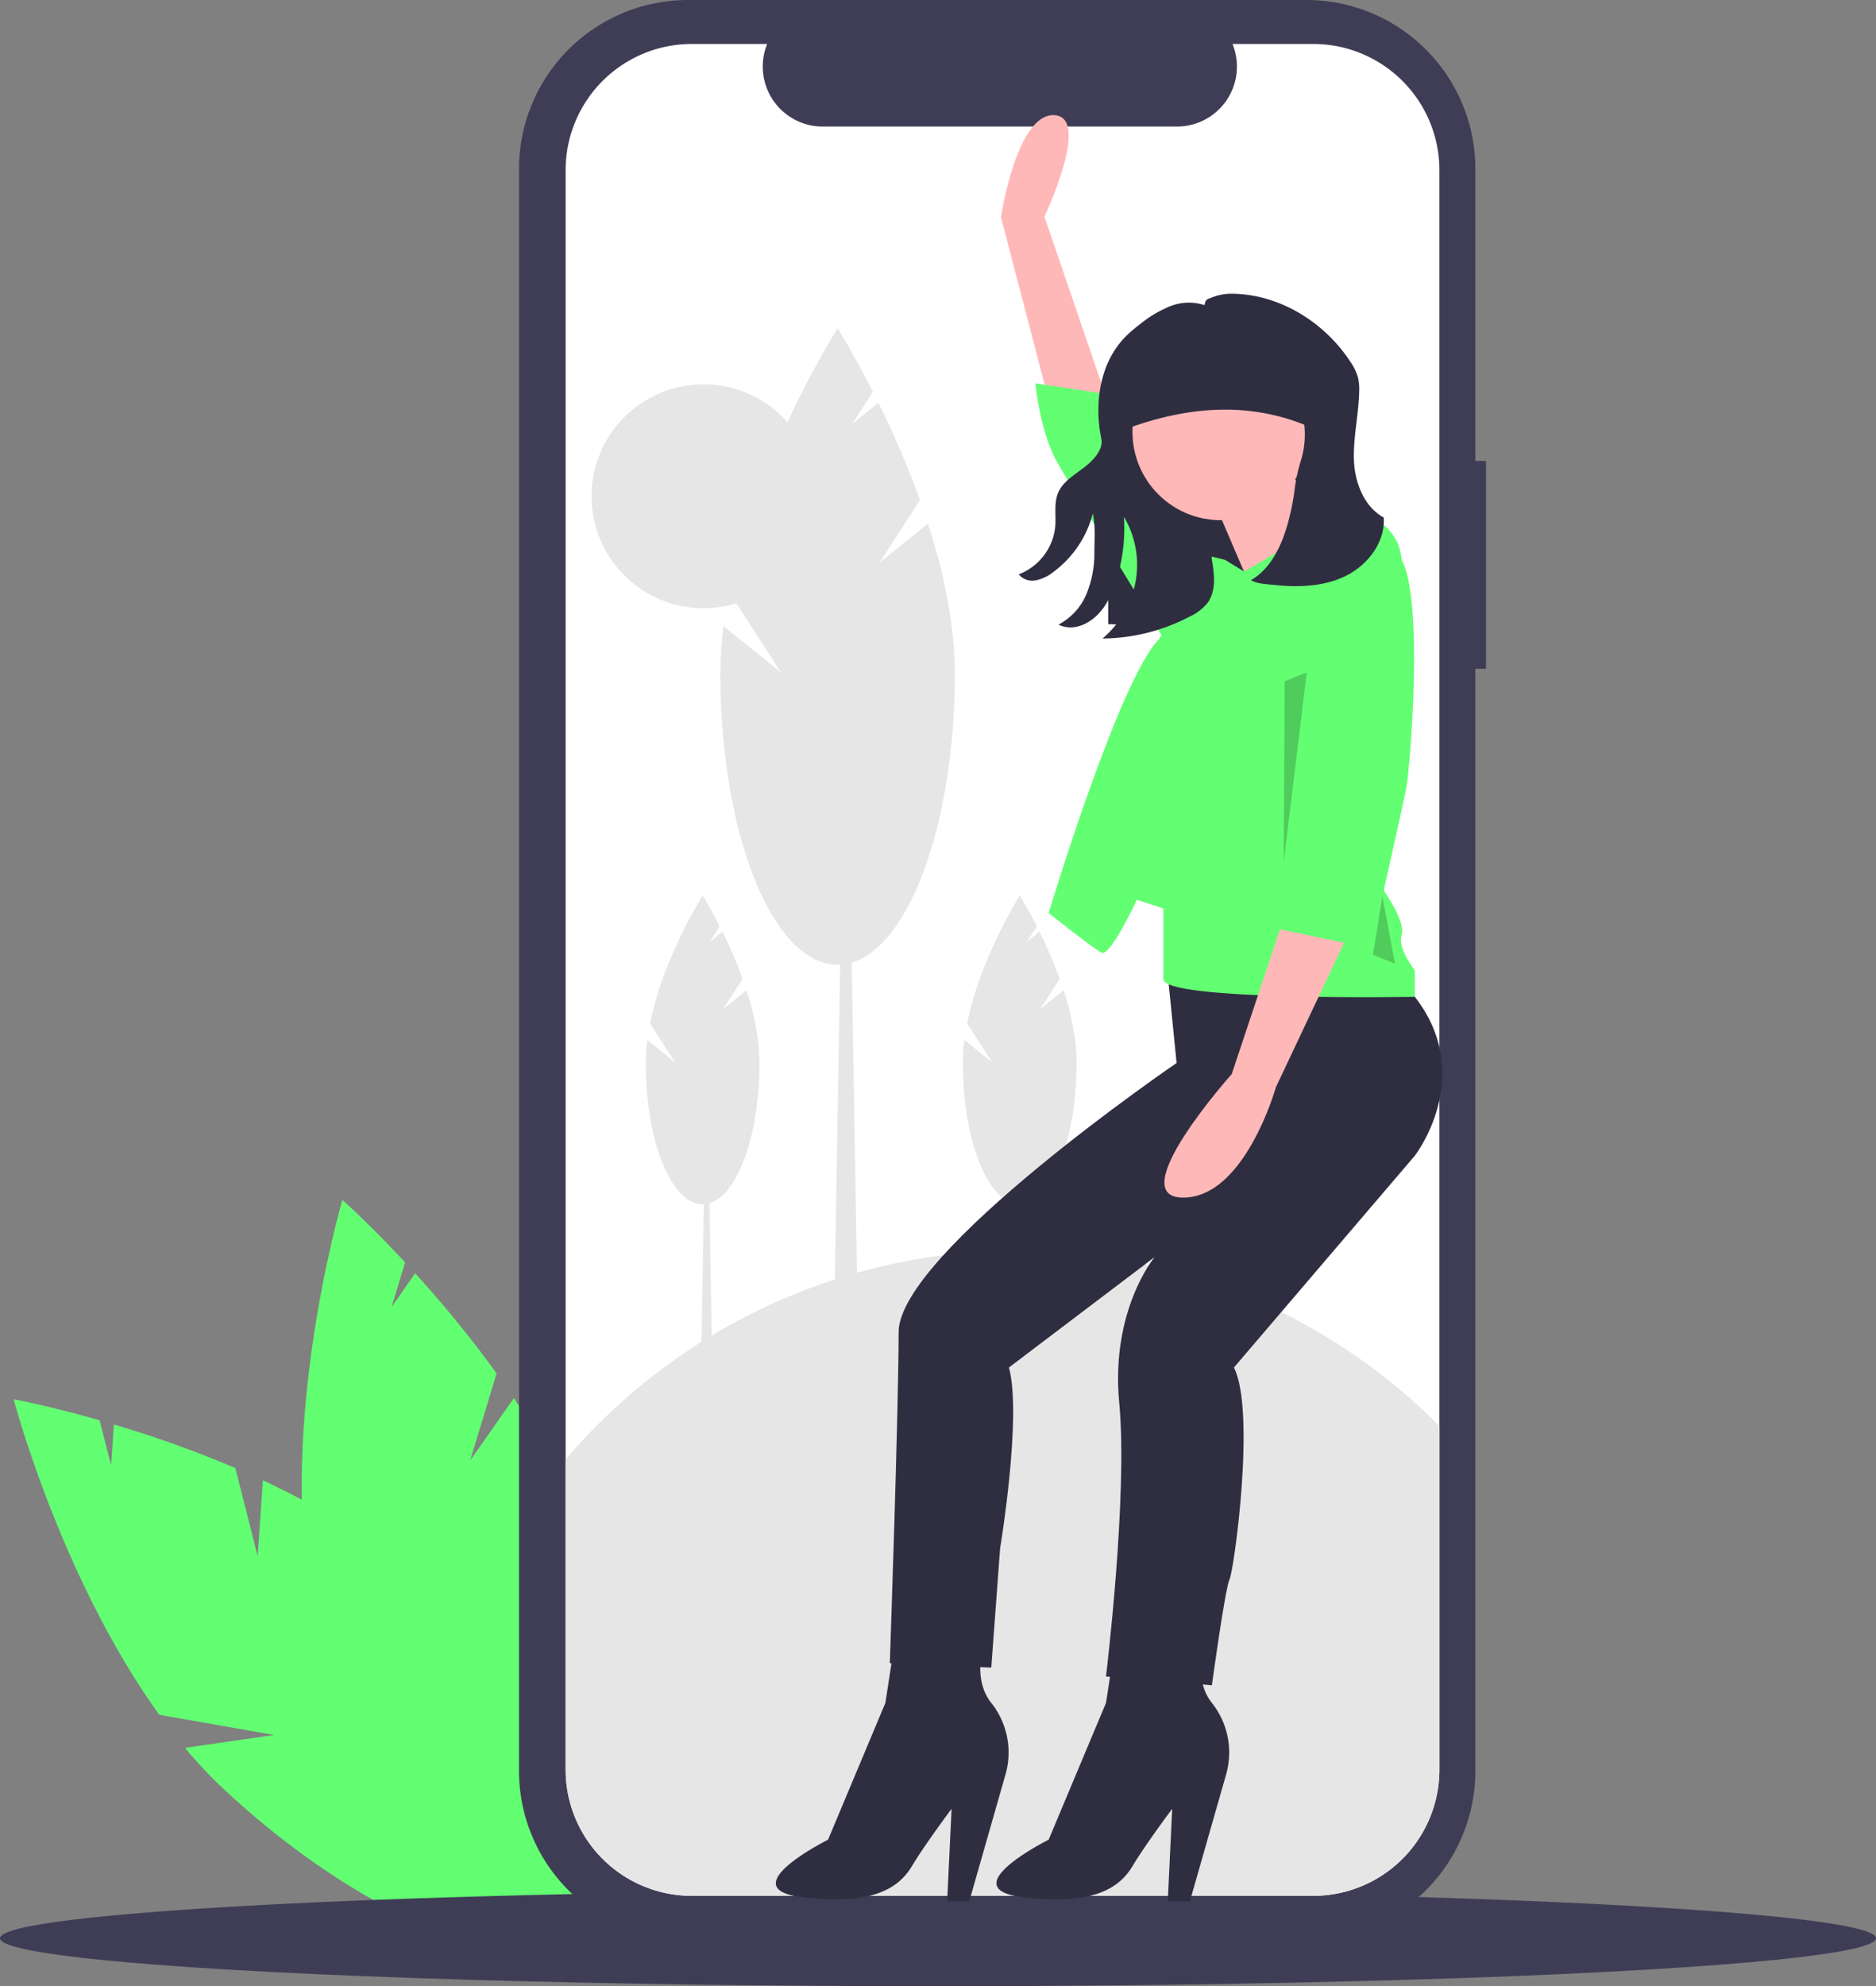 <svg id="aadef149-4ba5-4382-9e09-7df651a328a5" data-name="Layer 1" xmlns="http://www.w3.org/2000/svg" width="704" height="745.194" viewBox="0 0 704 745.194"><rect x="0" y="0" width="704" height="745.194" fill="#808080" stroke="none"/><title>mobile_web</title><path d="M344.694,661.251l-8.387-33.073A429.461,429.461,0,0,0,290.742,611.834l-1.058,15.371L285.39,610.271c-19.202-5.482-32.265-7.896-32.265-7.896s17.649,67.097,54.661,118.393l43.124,7.572-33.501,4.832A173.751,173.751,0,0,0,332.395,749.052c53.84,49.97,113.807,72.894,133.938,51.203s-7.195-79.784-61.035-129.754c-16.691-15.491-37.658-27.922-58.646-37.705Z" transform="translate(-248 -77.403)" fill="#63ff72"/><path d="M424.443,625.33l9.916-32.647a429.465,429.465,0,0,0-30.557-37.544L394.951,567.75l5.077-16.715c-13.604-14.618-23.539-23.438-23.539-23.438s-19.575,66.561-14.405,129.604l33.002,28.773L363.909,672.793a173.751,173.751,0,0,0,4.621,21.341c20.26,70.607,59.745,121.228,88.19,113.065s35.081-72.017,14.821-142.624c-6.281-21.889-17.804-43.368-30.714-62.592Z" transform="translate(-248 -77.403)" fill="#63ff72"/><ellipse cx="352" cy="727.194" rx="352" ry="18" fill="#3f3d56"/><path d="M805.654,250.35h-3.999V140.805a63.402,63.402,0,0,0-63.402-63.402H506.166a63.402,63.402,0,0,0-63.402,63.402V741.779a63.402,63.402,0,0,0,63.402,63.402H738.253a63.402,63.402,0,0,0,63.402-63.402V328.326h3.999Z" transform="translate(-248 -77.403)" fill="#3f3d56"/><path d="M788.16,141.247v600.09a47.351,47.351,0,0,1-47.35,47.35H507.61a47.351,47.351,0,0,1-47.35-47.35v-600.09a47.351,47.351,0,0,1,47.35-47.35H535.9a22.507,22.507,0,0,0,20.83,30.99H689.69a22.507,22.507,0,0,0,20.83-30.99h30.29A47.351,47.351,0,0,1,788.16,141.247Z" transform="translate(-248 -77.403)" fill="#fff"/><path d="M788.16,612.407v128.93a47.351,47.351,0,0,1-47.35,47.35H507.61a47.351,47.351,0,0,1-47.35-47.35v-116.36a222.971,222.971,0,0,1,327.9-12.57Z" transform="translate(-248 -77.403)" fill="#e6e6e6"/><polygon points="322.174 511.167 312.75 511.167 315.891 327.064 319.033 327.064 322.174 511.167" fill="#e6e6e6"/><path d="M578.028,288.559l15.214-23.512a352.497,352.497,0,0,0-15.608-36.537l-9.838,7.946,7.789-12.038c-7.423-14.613-13.265-23.82-13.265-23.82s-30.512,48.081-40.705,98.988l19.523,30.171L519.525,312.301a142.61,142.61,0,0,0-1.186,17.883c0,60.291,19.691,109.166,43.981,109.166s43.981-48.875,43.981-109.166c0-18.691-4.228-38.245-10.061-56.334Z" transform="translate(-248 -77.403)" fill="#e6e6e6"/><polygon points="267.479 524.167 262.908 524.167 264.432 434.879 265.955 434.879 267.479 524.167" fill="#e6e6e6"/><path d="M519.288,456.068l7.378-11.403a170.957,170.957,0,0,0-7.57-17.72l-4.771,3.854,3.778-5.838c-3.6-7.087-6.433-11.552-6.433-11.552s-14.798,23.319-19.742,48.008l9.468,14.633-10.482-8.466a69.165,69.165,0,0,0-.575,8.673c0,29.24,9.55,52.945,21.33,52.945S533,505.496,533,476.255c0-9.065-2.051-18.549-4.88-27.321Z" transform="translate(-248 -77.403)" fill="#e6e6e6"/><polygon points="386.479 524.167 381.908 524.167 383.432 434.879 384.955 434.879 386.479 524.167" fill="#e6e6e6"/><path d="M638.288,456.068l7.378-11.403a170.957,170.957,0,0,0-7.57-17.72l-4.771,3.854,3.778-5.838c-3.6-7.087-6.433-11.552-6.433-11.552s-14.798,23.319-19.742,48.008l9.468,14.633-10.482-8.466a69.165,69.165,0,0,0-.575,8.673c0,29.24,9.55,52.945,21.33,52.945S652,505.496,652,476.255c0-9.065-2.051-18.549-4.88-27.321Z" transform="translate(-248 -77.403)" fill="#e6e6e6"/><circle cx="264" cy="186.194" r="42" fill="#e6e6e6"/><polygon points="415.872 234.173 492.533 236.077 502.852 144.666 415.872 144.666 415.872 234.173" fill="#2f2e41"/><path d="M644.77,239.961l-21.147-81.078s5.842-38.92,19.974-38.278-3.669,38.049-3.669,38.049l23.943,70.038Z" transform="translate(-248 -77.403)" fill="#ffb8b8"/><path d="M686.224,443.109l3.311,33.115s-104.311,71.196-104.311,101-3.311,124.18-3.311,124.18l38.082,1.656,3.311-44.705s8.279-49.672,3.311-67.885l54.639-41.393s-16.557,19.869-13.246,54.639S663.044,706.37,663.044,706.37l39.738,3.311s4.967-36.426,6.623-39.738,9.934-62.918,1.656-79.475l67.885-79.475s23.18-29.803,0-59.606l-13.246-6.623Z" transform="translate(-248 -77.403)" fill="#2f2e41"/><path d="M583.569,694.78l-3.311,21.524-21.524,51.328s-36.426,18.213-9.934,21.524,36.426-3.311,41.393-11.59,14.902-21.524,14.902-21.524L603.438,790.812h8.279l13.569-47.492a29.952,29.952,0,0,0-5.093-26.768q-.098-.124-.197-.248c-6.623-8.279-3.311-19.869-3.311-19.869Z" transform="translate(-248 -77.403)" fill="#2f2e41"/><path d="M666.355,694.78l-3.311,21.524-21.524,51.328s-36.426,18.213-9.934,21.524,36.426-3.311,41.393-11.59,14.902-21.524,14.902-21.524L686.224,790.812h8.279l13.569-47.492a29.952,29.952,0,0,0-5.093-26.768q-.098-.124-.197-.248c-6.623-8.279-3.311-19.869-3.311-19.869Z" transform="translate(-248 -77.403)" fill="#2f2e41"/><circle cx="458.093" cy="162.051" r="33.115" fill="#ffb8b8"/><path d="M704.437,267.601l14.902,34.77,29.803-23.18s-18.213-24.836-18.213-28.147Z" transform="translate(-248 -77.403)" fill="#ffb8b8"/><path d="M707.749,287.47l7.064,4.341s22.823-12.101,28.576-20.639c0,0,20.655-6.882,28.934,9.675s-4.967,130.803-4.967,130.803,8.279,11.59,6.623,16.557S778.945,441.453,778.945,441.453v9.934s-94.377,1.656-94.377-6.623V418.273l-9.934-3.311s-9.934,21.524-13.246,19.869-19.869-14.902-19.869-14.902,26.492-87.754,41.393-102.655l18.213-31.459Z" transform="translate(-248 -77.403)" fill="#63ff72"/><path d="M704.437,289.126s-3.311-6.623-8.279-8.279-29.803-36.426-29.803-36.426l3.311-18.213-33.115-4.967s1.656,18.213,8.279,29.803,43.049,71.196,43.049,71.196l18.213-33.115Z" transform="translate(-248 -77.403)" fill="#63ff72"/><path d="M730.101,420.756l-19.869,59.606s-41.393,46.36-18.213,46.36,34.77-41.393,34.77-41.393l28.147-59.606Z" transform="translate(-248 -77.403)" fill="#ffb8b8"/><path d="M666.405,239.938c26.522-10.63,52.669-12.898,78.135,0V218.511A13.955,13.955,0,0,0,730.584,204.556H677.43a11.025,11.025,0,0,0-11.025,11.025Z" transform="translate(-248 -77.403)" fill="#2f2e41"/><path d="M750.798,285.814s15.107-12.796,23.283,1.881,3.209,77.594,1.553,85.873-13.246,59.606-13.246,59.606l-39.738-8.279s-3.311-23.18,6.623-21.524Z" transform="translate(-248 -77.403)" fill="#63ff72"/><path d="M767.278,271.587c-7.475-4.105-10.954-13.318-11.202-21.843-.248-8.524,1.819-16.961,1.982-25.487a19.701,19.701,0,0,0-.442-5.197,19.992,19.992,0,0,0-2.859-5.917c-9.721-14.895-26.618-25.372-44.416-25.537a19.727,19.727,0,0,0-7.516,1.382c-1.84.737-2.442.647-2.794,2.906a18.808,18.808,0,0,0-12.908.41,43.67,43.67,0,0,0-11.288,6.722,50.911,50.911,0,0,0-5.707,4.941c-9.406,9.744-11.572,24.762-8.847,38.028.886,4.313-3.365,8.477-6.882,11.126s-7.578,5.082-9.305,9.132c-1.661,3.896-.749,8.352-1.083,12.574a21.506,21.506,0,0,1-13.72,18.069,6.619,6.619,0,0,0,6.386,2.246,15.717,15.717,0,0,0,6.654-3.168,39.582,39.582,0,0,0,14.756-21.895c1.033,4.698.632,9.544.594,14.355a40.097,40.097,0,0,1-2.907,15.679,22.958,22.958,0,0,1-10.57,11.639c4.614,2.259,9.698.622,13.607-2.711,3.909-3.332,6.218-8.17,7.83-13.047a65.027,65.027,0,0,0,3.133-24.68A35.239,35.239,0,0,1,674.197,295.34a36.73,36.73,0,0,1-12.458,21.624,71.559,71.559,0,0,0,32.752-8.248,18.537,18.537,0,0,0,6.718-5.174c3.251-4.51,2.482-10.661,1.57-16.145-.721-4.336,4.698-10.605,1.595-13.719a5.144,5.144,0,0,0-3.449-1.482c-9.453-.91-18.205-5.657-23.25-13.703-3.535-5.638-5.876-12.076-5.876-18.097a32.931,32.931,0,1,1,64.385,9.772,66.082,66.082,0,0,0-2.397,11.16,87.685,87.685,0,0,1-2.673,12.983c-2.348,8.175-6.325,16.517-13.685,20.781,2.473,1.353,5.336,1.414,8.138,1.723,9.235,1.018,18.948.793,27.307-3.263C761.23,289.496,767.874,280.858,767.278,271.587Z" transform="translate(-248 -77.403)" fill="#2f2e41"/><polygon points="490.38 252.288 481.739 323.422 482.101 255.6 490.38 252.288" opacity="0.2"/><polygon points="518.772 336.291 515.216 358.255 523.494 361.567 518.772 336.291" opacity="0.2"/></svg>